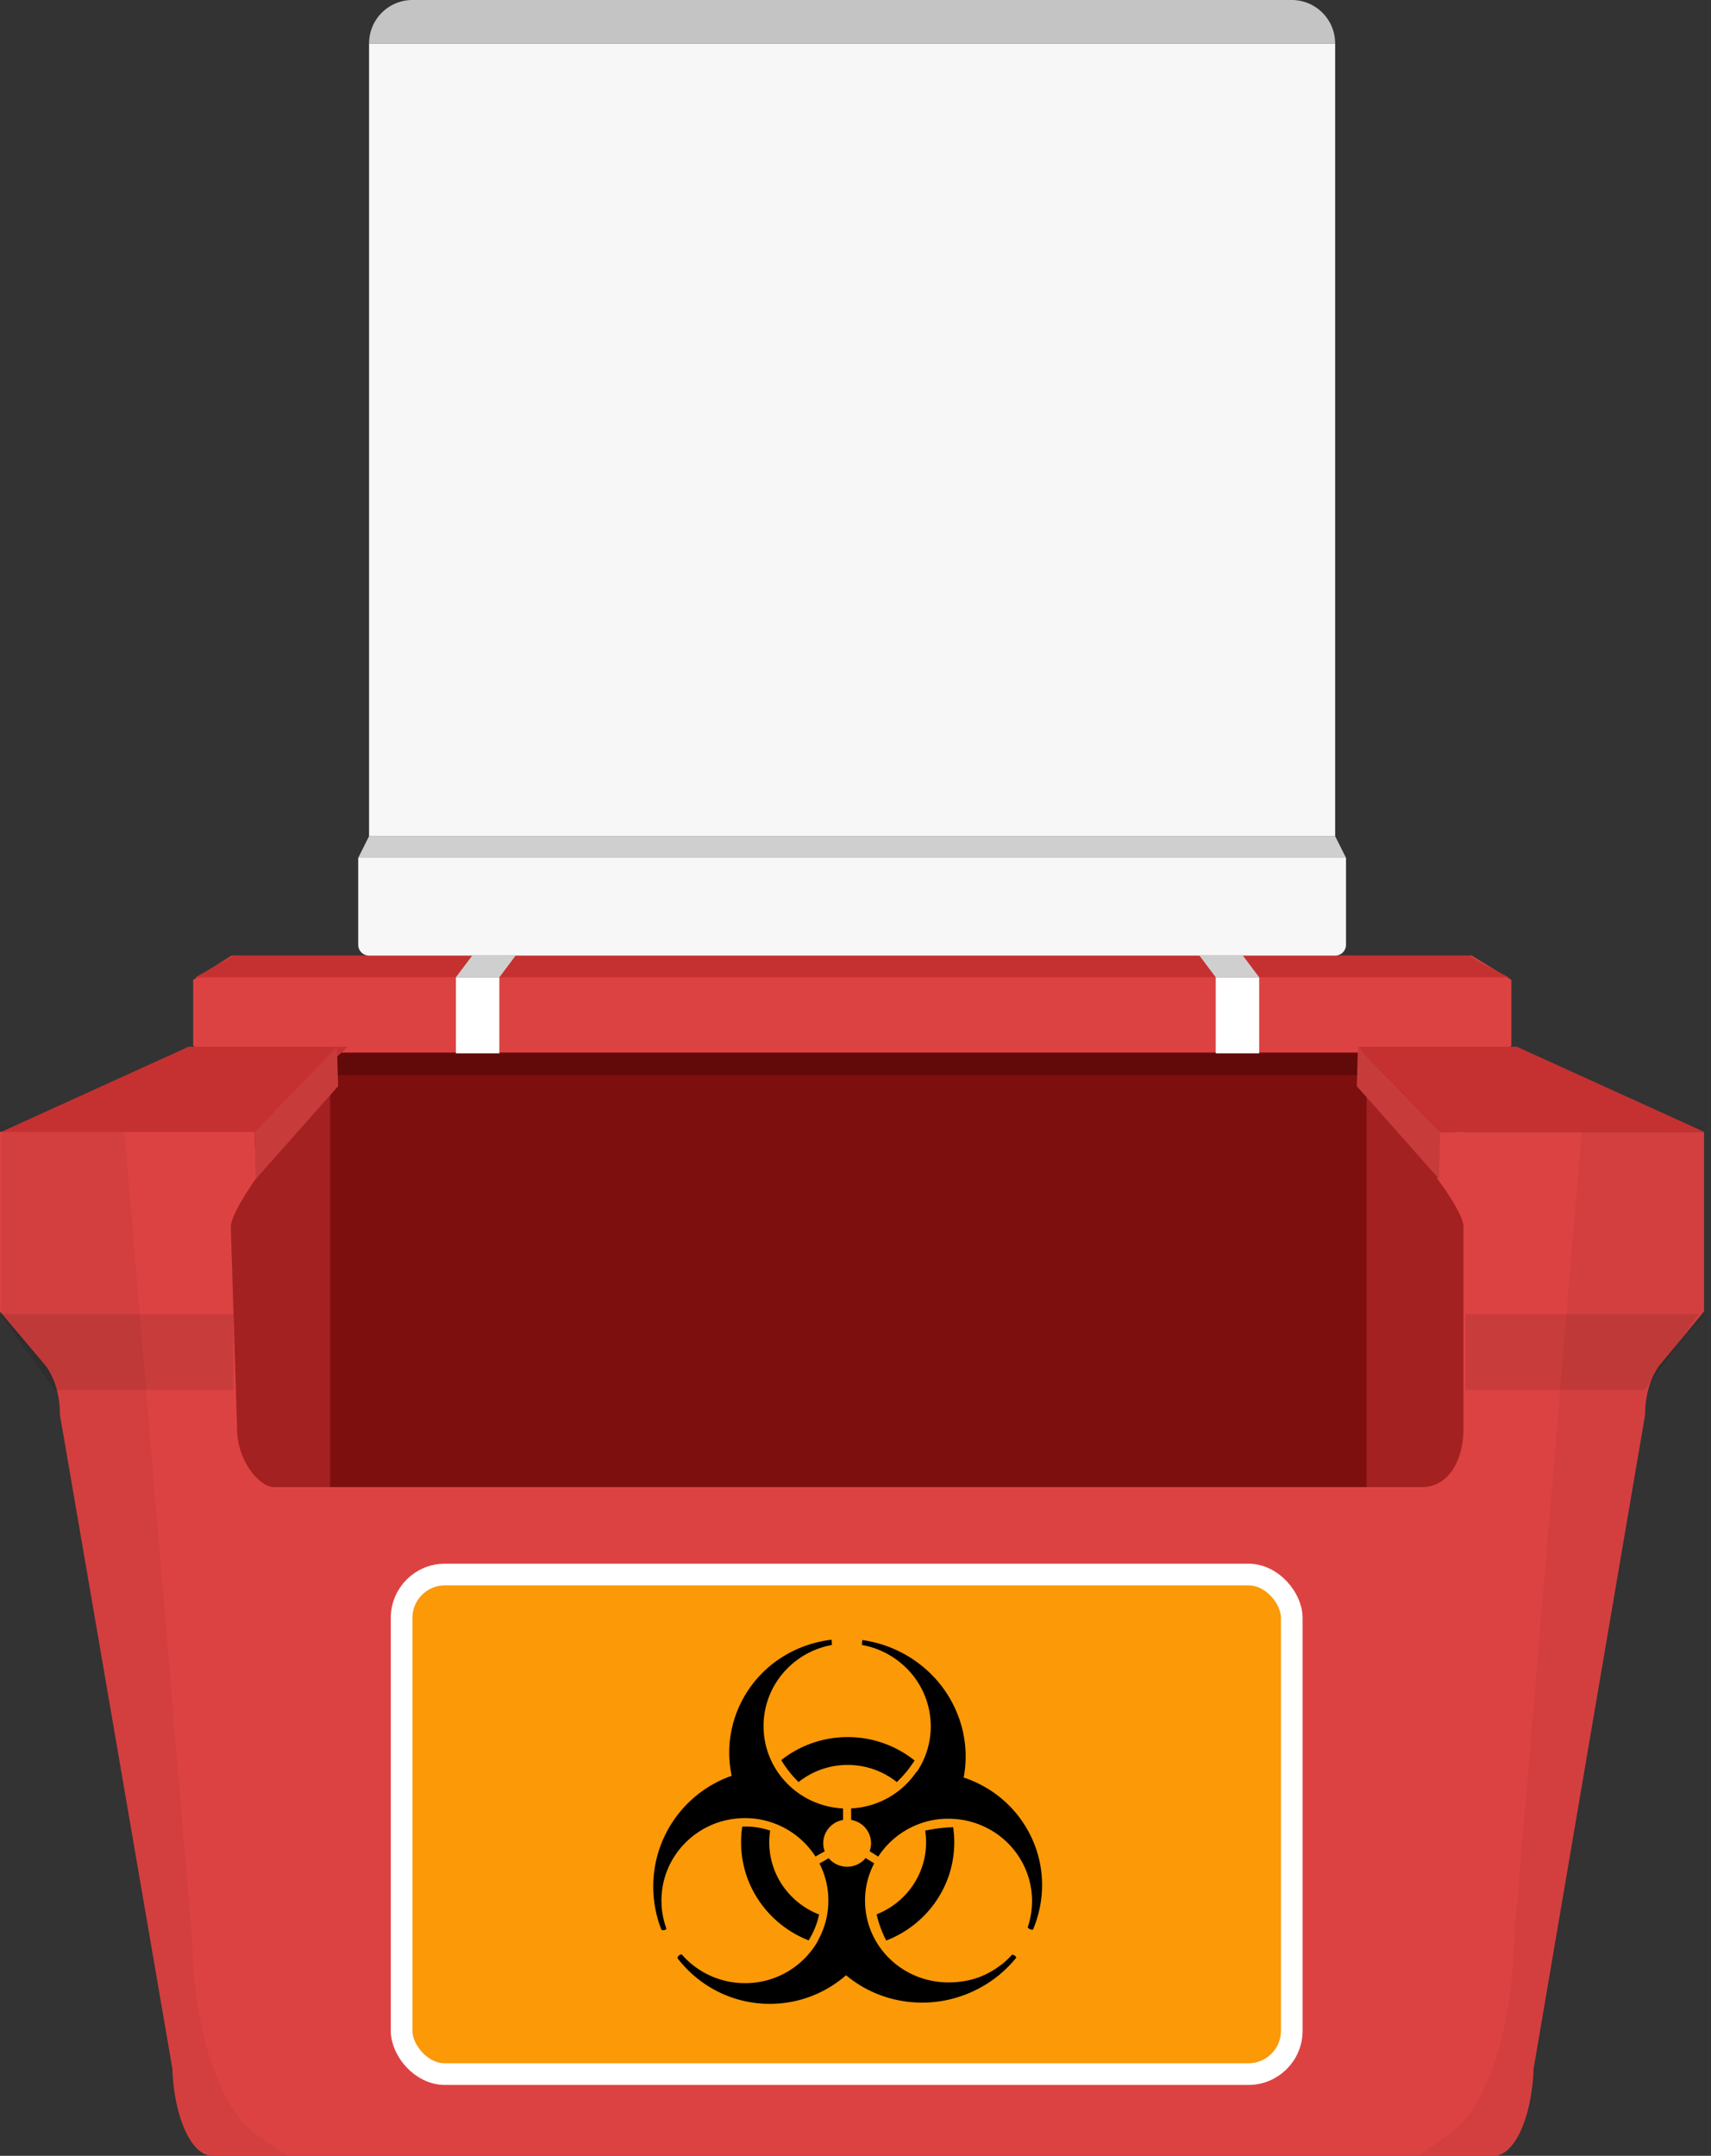 <svg xmlns="http://www.w3.org/2000/svg" width="158" height="199" fill="none" viewBox="0 0 158 199">
    <rect x="0" y="0" width="158" height="199" fill="#333333" stroke="none"/>
    <path fill="#DD4242" d="M135.901 88.21H21.384l-3.545 2.235v6.057l3.055 3.598c.292.408.524.903.683 1.453.158.55.239 1.143.237 1.743l7.416 34.687c.119 3.219 1.276 5.767 2.655 5.767h85.733c1.379 0 2.536-2.548 2.64-5.767l15.436-34.665a6.441 6.441 0 0 1 .24-1.723 4.99 4.99 0 0 1 .664-1.45l2.967-3.643v-6.057l-3.664-2.235z"/>
    <path fill="#7D0F0F" d="M127.744 97.15H20.639l-2.4 4.262v6.792l3.062 4.575c.29.508.521 1.127.68 1.816a9.99 9.99 0 0 1 .248 2.19l-3.21 31.258c.118 4.006 1.267 7.217 2.65 7.217h105.088c1.384 0 2.532-3.211 2.635-7.217l-2.267-31.258c0-.751.079-1.494.234-2.183.154-.689.38-1.31.664-1.823l2.944-4.575 6.359-6.792-9.582-4.262z"/>
    <path fill="#143C6D" d="M130.527 144.003H25.216v13.411h105.311v-13.411z"/>
    <path fill="#A42121" d="M30.48 99.236L16.273 112.87l6.081 33.905 7.06 4.381 1.066-7.153V99.236zM126.199 99.737l10.359 12.13 1.771 32.977-10.917 6.312-1.213-8.27V99.737z"/>
    <path fill="#DD4242" d="M132.722 108.802s2.463 3.241 2.418 4.47v18.86c-.089 2.86-1.469 5.14-3.828 5.14H25.276c-1.23 0-3.271-2.235-3.375-5.14l-.587-18.882c0-1.229 2.33-4.47 2.33-4.47l-.12-4.314H0v16.607l4.257 5.051a6.59 6.59 0 0 1 .953 2.031c.22.77.33 1.601.323 2.439l10.382 60.36c.149 4.47 1.765 8.046 3.679 8.046h118.349c1.929 0 3.516-3.554 3.679-8.046l10.294-60.36a8.882 8.882 0 0 1 .325-2.431 6.833 6.833 0 0 1 .935-2.039l4.183-5.074v-16.561h-24.37l-.267 4.313z"/>
    <path fill="#3A0000" d="M29.1 99.236h99.166c.143-.166-.164-.307 0-.42V97.23H29.099v1.56c.18.078-.122.233 0 .445z" opacity=".4"/>
    <path fill="#000" d="M.104 121.34l4.212 5.029c.401.576.719 1.27.933 2.039.214.769.321 1.597.313 2.431l10.309 60.289c.148 4.47 1.75 7.845 3.664 7.845h6.956l-2.966-2.034c-3.308-2.525-5.607-9.588-5.77-17.724l-6.304-75.403H.104v17.528zM141.652 191.218l10.264-60.401a8.777 8.777 0 0 1 .342-2.375c.22-.749.537-1.424.933-1.983l4.183-5.029v-17.528h-11.273l-6.318 75.403c-.178 8.135-2.477 15.042-5.785 17.567l-2.967 2.101h6.912c1.958 0 3.545-3.285 3.709-7.755z" opacity=".05"/>
    <path fill="#C53131" d="M32.121 96.621H17.413L.104 104.49H23.54l8.582-7.868zM125.395 96.621h14.669l17.325 7.868h-24.4l-7.594-7.868z"/>
    <path fill="#C73B3B" d="M31.119 96.621l-7.594 7.868.103 4.336 7.595-8.56-.104-3.644zM125.395 96.621l7.594 7.868-.104 4.336-7.594-8.56.104-3.644z"/>
    <rect width="82.2" height="46.114" x="37.086" y="145.343" fill="#FB9907" stroke="#fff" stroke-width="2" rx="4"/>
    <path fill="#000" d="M73.742 164.498a7.266 7.266 0 0 1 4.535-1.58c1.717 0 3.296.593 4.539 1.583a10.696 10.696 0 0 0 1.64-1.993 9.874 9.874 0 0 0-6.18-2.16 9.875 9.875 0 0 0-6.135 2.126c.445.737.984 1.419 1.601 2.024zM85.434 168.983c.055.354.083.715.083 1.084 0 3.011-1.896 5.592-4.57 6.644.195.836.495 1.65.888 2.416 3.674-1.412 6.285-4.941 6.285-9.061 0-.477-.035-.945-.103-1.404-.868.031-1.733.139-2.583.321zM71.036 170.066c0-.366.029-.727.083-1.08a6.728 6.728 0 0 0-2.575-.372 9.6 9.6 0 0 0-.11 1.452c0 4.103 2.588 7.621 6.238 9.044a7.399 7.399 0 0 0 .967-2.387c-2.692-1.044-4.603-3.634-4.603-6.657z"/>
    <path fill="#000" d="M94.827 168.806c-1.342-2.313-3.447-3.93-5.839-4.727.834-4.361-1.21-8.989-5.4-11.349a11.196 11.196 0 0 0-3.955-1.339c-.025.15-.035.302-.03.454a7.724 7.724 0 0 1 3.537 1.631c2.85 2.31 3.685 6.377 1.797 9.645-.083.143-.17.282-.261.419l-.04.003a7.72 7.72 0 0 1-6.042 3.387l.006 1.063a2.19 2.19 0 0 1 1.838 2.149c0 .26-.047.509-.131.74l.792.498a7.723 7.723 0 0 1 6.327-3.498v.002h.04l.121-.001.058.001.075.002a5.344 5.344 0 0 1 .23.007 7.727 7.727 0 0 1 2.662.6l.109.047.067.029c1.42.637 2.66 1.7 3.495 3.14a7.497 7.497 0 0 1 .613 6.211.62.62 0 0 0 .49.212c1.246-2.944 1.152-6.378-.559-9.326zM61.375 178.157a.424.424 0 0 0 .172-.107 7.509 7.509 0 0 1-.467-2.613c0-4.203 3.45-7.61 7.707-7.61a7.726 7.726 0 0 1 6.517 3.545l.852-.48a2.15 2.15 0 0 1-.135-.749c0-1.076.79-1.97 1.83-2.147l-.006-1.064c-4.085-.191-7.336-3.52-7.336-7.6 0-3.729 2.716-6.83 6.3-7.483.011-.163.005-.327-.017-.489-3.28.385-6.317 2.221-8.058 5.235a10.351 10.351 0 0 0-1.17 7.326 10.822 10.822 0 0 0-7.24 10.229c0 1.41.27 2.756.757 3.992a.437.437 0 0 0 .294.015zM93.723 180.534a.423.423 0 0 0-.275-.095c-.558.642-1.235 1.156-2.022 1.602-1.212.685-2.534.952-3.837.952h-.001c-4.257 0-7.708-3.352-7.708-7.554 0-1.248.305-2.401.845-3.44l-.79-.484a2.22 2.22 0 0 1-1.706.802 2.212 2.212 0 0 1-1.7-.786l-.856.483a7.507 7.507 0 0 1 .822 3.422 7.503 7.503 0 0 1-.948 3.659l.01.019a7.72 7.72 0 0 1-6.757 3.948 7.726 7.726 0 0 1-5.852-2.659.438.438 0 0 0-.394.341c1.967 2.571 5.056 4.228 8.531 4.228 2.695 0 5.157-.996 7.045-2.641 3.382 2.84 8.392 3.413 12.532 1.071a11.07 11.07 0 0 0 3.187-2.697.418.418 0 0 0-.126-.171z"/>
    <path fill="#C53131" d="M135.724 88.21H21.576c-.147.12-3.533 2.005-3.533 2.005H139.33s-3.489-1.765-3.607-2.005z"/>
    <path fill="#000" fill-opacity=".09" d="M21.551 121.288H0l5.012 7.017h16.54v-7.017zM135.322 121.288h21.551l-5.012 7.017h-16.539v-7.017z"/>
    <path fill="#fff" d="M42.1 90.215h4.01v7.017H42.1z"/>
    <path fill="#F7F7F7" d="M33.079 79.188h91.216v8.02c0 .553-.448 1.002-1.002 1.002H34.081a1.002 1.002 0 0 1-1.002-1.003v-8.019z"/>
    <path fill="#D0CFCF" d="M34.081 77.183h89.212l1.002 2.005H33.079l1.002-2.005z"/>
    <path fill="#F7F7F7" d="M34.081 4.01h89.212v73.174H34.081z"/>
    <path fill="#C4C4C4" d="M34.081 4.01A4.01 4.01 0 0 1 38.091 0h81.193a4.01 4.01 0 0 1 4.009 4.01H34.081z"/>
    <path fill="#fff" d="M112.267 90.215h4.01v7.017h-4.01z"/>
    <path fill="#D0CFCF" d="M47.613 88.21l-1.503 2.005H42.1l1.504-2.005h4.01zM110.763 88.21l1.504 2.005h4.009l-1.503-2.005h-4.01z"/>
</svg>
